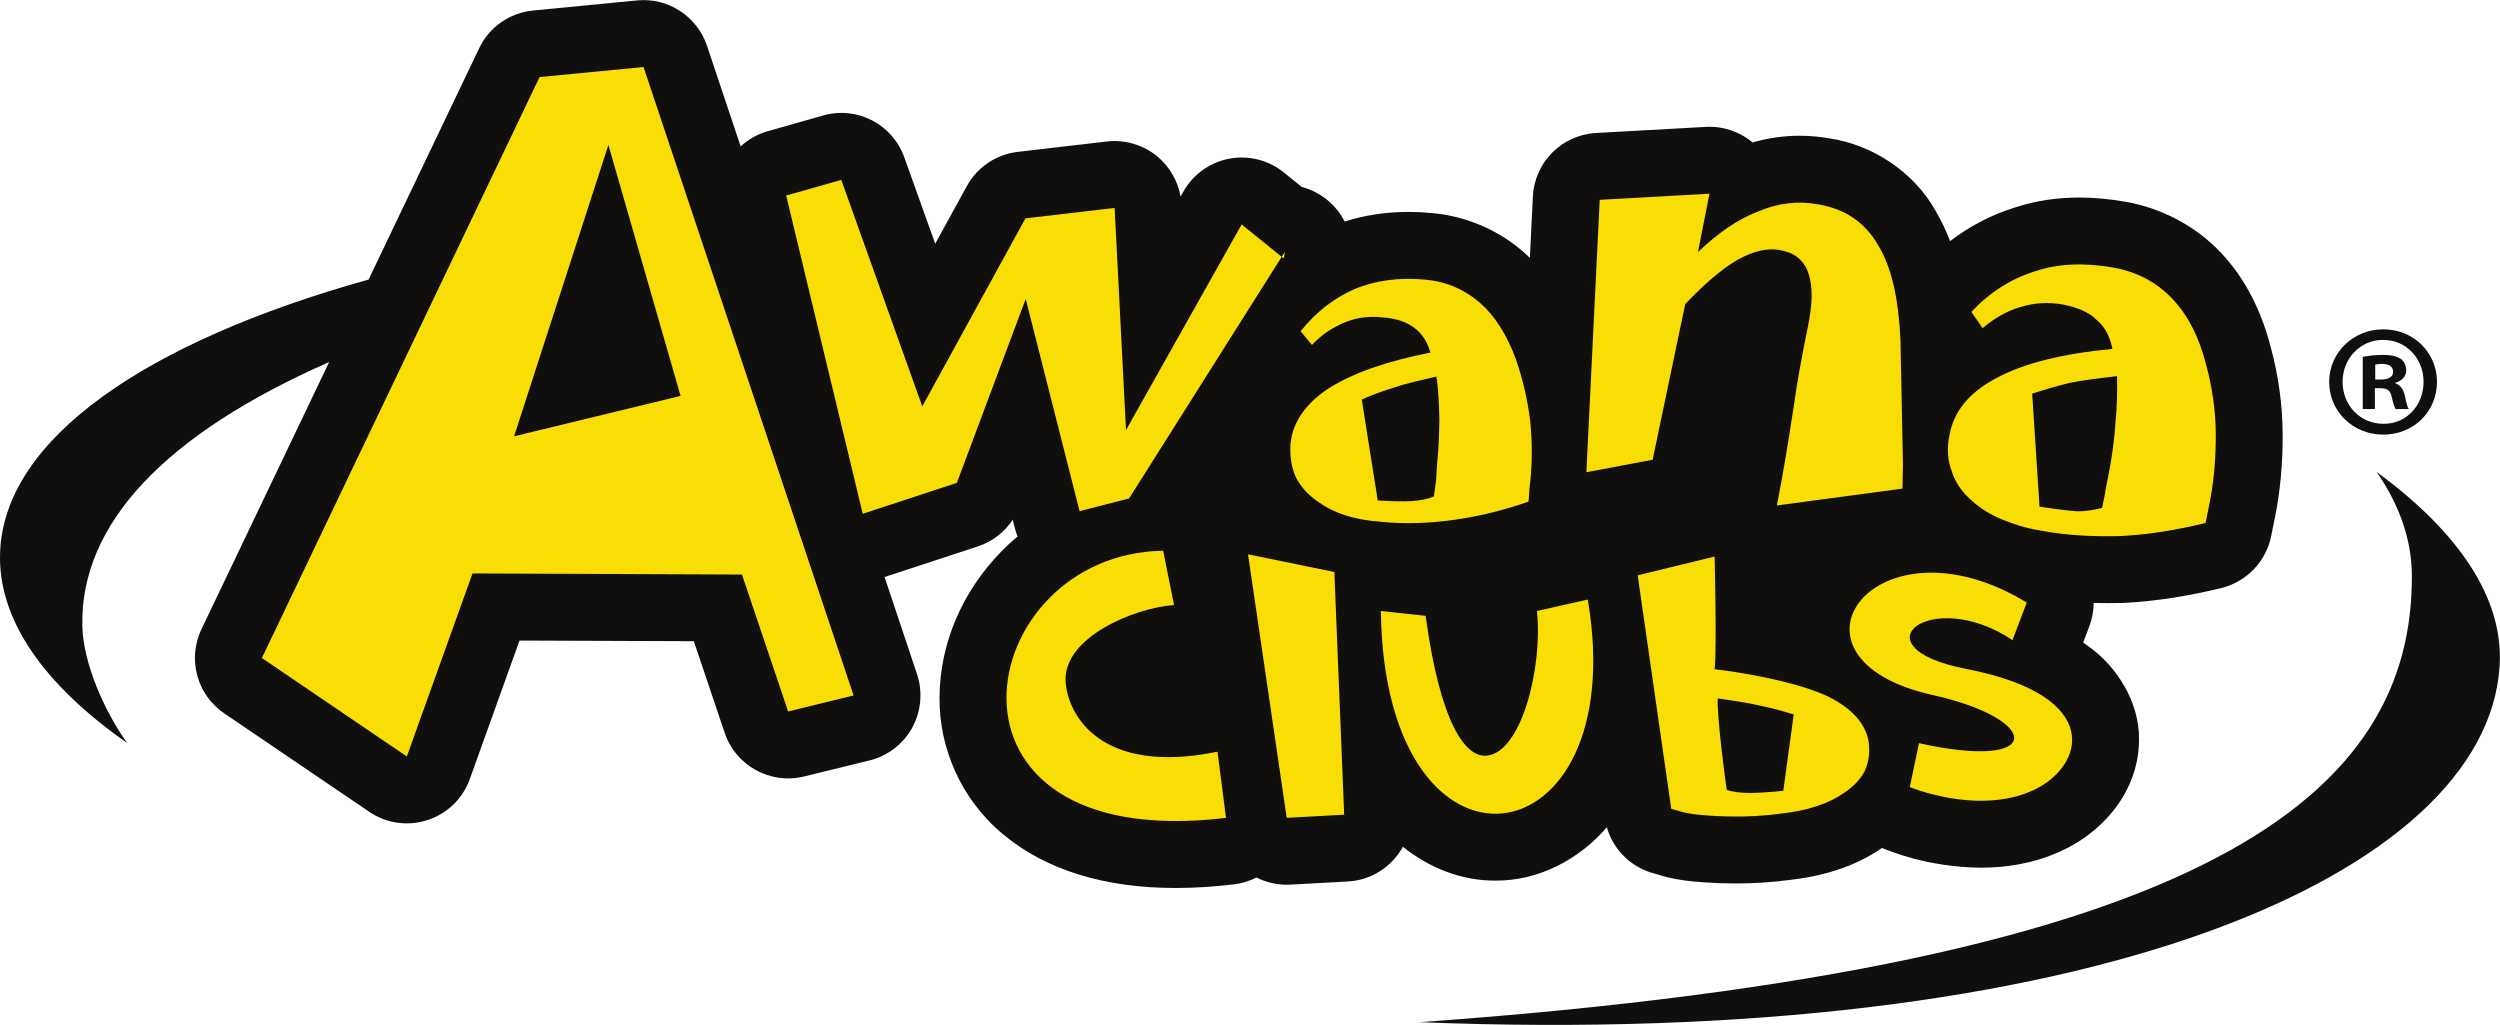 <?xml version="1.0" encoding="UTF-8" standalone="no"?>
<!-- Created with Inkscape (http://www.inkscape.org/) -->

<svg
   xmlns:dc="http://purl.org/dc/elements/1.1/"
   xmlns:cc="http://creativecommons.org/ns#"
   xmlns:rdf="http://www.w3.org/1999/02/22-rdf-syntax-ns#"
   xmlns:svg="http://www.w3.org/2000/svg"
   xmlns="http://www.w3.org/2000/svg"
   xmlns:sodipodi="http://sodipodi.sourceforge.net/DTD/sodipodi-0.dtd"
   xmlns:inkscape="http://www.inkscape.org/namespaces/inkscape"
   id="svg4155"
   version="1.1"
   inkscape:version="0.91 r13725"
   xml:space="preserve"
   width="93.85"
   height="38.475"
   viewBox="0 0 93.85 38.475"
   sodipodi:docname="awana-clubs-logo-color.svg"><defs
     id="defs4159" /><sodipodi:namedview
     pagecolor="#ffffff"
     bordercolor="#666666"
     borderopacity="1"
     objecttolerance="10"
     gridtolerance="10"
     guidetolerance="10"
     inkscape:pageopacity="0"
     inkscape:pageshadow="2"
     inkscape:window-width="1869"
     inkscape:window-height="1056"
     id="namedview4157"
     showgrid="false"
     inkscape:zoom="15.301013"
     inkscape:cx="46.924999"
     inkscape:cy="19.237499"
     inkscape:window-x="51"
     inkscape:window-y="24"
     inkscape:window-maximized="1"
     inkscape:current-layer="g4163" /><g
     id="g4163"
     inkscape:groupmode="layer"
     inkscape:label="ink_ext_XXXXXX"
     transform="matrix(1.25,0,0,-1.25,0,38.475)"><g
       id="g4165"
       transform="scale(0.1,0.1)"><path
         d="m 713.762,166.059 c 6.843,-9.918 10.535,-20.344 10.566,-31.129 C 724.602,70.078 665.676,17.871 426.301,0.82 627.16,-7.219 746.973,44.973 750.695,107.938 c 1.192,20.226 -12.304,40.089 -36.933,58.121 z M 482.57,59.355 c 1.973,-6.895 7.481,-12.266 14.61,-13.984 0.136,0 1.054,-0.391 4.101,-1.152 2.91,-0.684 6.172,-1.113 10.489,-1.406 3.191,-0.215 6.425,-0.332 9.656,-0.332 5.226,0 10.48,0.324 15.742,1.016 4.875,0.547 9.641,1.445 14.465,3.027 l 0.008,0 c 4.992,1.582 9.66,3.926 13.566,6.621 0.195,-0.09 0.391,-0.176 0.586,-0.254 1.367,-0.469 12.898,-5.539 29.148,-5.672 7.18,0.008 15.5,1.09 23.957,4.949 5.957,2.734 11.329,6.648 15.711,12.078 4.329,5.383 7.766,12.719 7.786,21.359 0.156,11.211 -6.504,21.875 -15.098,28.027 -0.547,0.41 -1.113,0.808 -1.68,1.203 l 1.844,4.871 c 0.871,2.297 1.301,4.68 1.32,7.012 1.336,-0.039 2.676,-0.047 4.004,-0.047 1.524,0 3.047,0.008 4.59,0.047 l 0.586,0.019 c 9.656,0.508 19.414,2.09 29.18,4.473 7.519,1.855 13.359,7.91 14.922,15.508 l 0.82,4.062 c 1.992,9.258 2.644,17.957 2.644,26.137 0,0 0,0.016 0,0.672 -0.066,8.859 -1.297,17.414 -3.484,25.57 -2.813,11.16 -7.754,21.102 -15.195,28.887 -7.493,7.937 -17.735,13.234 -28.223,15.109 -4.844,0.867 -9.504,1.324 -14.18,1.324 -6.425,0 -12.949,-0.886 -19.257,-2.972 -7.071,-2.168 -13.672,-5.637 -19.543,-10.113 -1.141,3.027 -2.54,5.976 -4.227,8.863 l 0,0 c -6.543,11.949 -19.297,20.168 -32.051,21.992 -2.922,0.523 -5.898,0.785 -8.887,0.785 -4.746,0.016 -9.542,-0.687 -14.16,-2.023 -3.886,3.281 -8.886,4.976 -14.054,4.683 l -32.957,-1.836 c -10.293,-0.578 -18.457,-8.789 -18.957,-19.089 l -0.907,-18.399 c -0.605,0.582 -1.211,1.152 -1.855,1.707 -7.52,6.633 -17.52,10.969 -28.027,11.777 -2.266,0.211 -4.473,0.309 -6.614,0.305 -6.57,0.012 -13.047,-0.957 -19.129,-2.883 -2.187,4.336 -5.949,7.86 -10.773,9.696 -0.692,0.265 -1.395,0.488 -2.098,0.672 l -5.41,4.386 c -4.582,3.703 -10.641,5.219 -16.426,4.11 -5.781,-1.11 -10.855,-4.75 -13.738,-9.891 l -0.832,-1.477 c -0.809,4.614 -3.223,8.879 -6.824,11.918 -4.219,3.567 -9.817,5.254 -15.297,4.622 l -26.785,-3.125 c -6.477,-0.754 -12.164,-4.583 -15.293,-10.297 l -9.485,-17.282 -9.285,25.942 c -3.57,9.996 -14.211,15.472 -24.414,12.562 l -16.543,-4.699 c -3.164,-0.894 -5.937,-2.496 -8.183,-4.586 l -10.106,30.227 c -2.973,8.855 -11.707,14.535 -21.008,13.625 l -31.222,-3.032 C 153.07,303.965 146.934,299.68 143.906,293.32 L 110.699,223.848 C 43.969,205.211 1.309,176.098 0.031,141.953 -0.73,121.699 13.207,102.137 38.207,84.648 31.164,94.414 25.012,108.828 24.73,119.609 c -0.793,30.996 25.168,57.911 74.129,79.469 L 60.508,118.848 C 56.227,109.883 59.125,99.141 67.359,93.555 L 110.883,64.004 c 5.168,-3.508 11.578,-4.414 17.512,-2.481 5.937,1.922 10.589,6.445 12.695,12.316 l 14.93,41.59 52.351,-0.196 9.27,-27.531 c 3.336,-9.883 13.711,-15.586 23.843,-13.094 l 19.653,4.824 c 5.429,1.328 10.113,4.914 12.804,9.805 2.7,4.91 3.231,10.782 1.465,16.082 l -9.75,29.192 27.977,9.179 c 4.351,1.426 8.027,4.278 10.504,8.008 l 0.601,-2.363 c 0.235,-0.898 0.516,-1.777 0.86,-2.637 -1.7,-1.418 -3.321,-2.922 -4.844,-4.48 -11.66,-11.914 -18.531,-27.492 -18.594,-43.957 -0.152,-14.707 6.242,-30.43 19.16,-41.074 12.84,-10.715 30.547,-16.066 51.711,-16.066 l 0.094,0 c 5.527,0.012 11.344,0.352 17.453,1.098 2.383,0.281 4.672,0.984 6.766,2.058 3.051,-1.555 6.539,-2.344 10.179,-2.148 l 17.254,0.945 c 7.188,0.383 13.301,4.524 16.543,10.422 7.938,-6.348 17.52,-10.195 27.754,-10.168 13.074,-0.066 25.156,6.359 33.496,16.027"
         style="fill:#100f0d;fill-opacity:1;fill-rule:nonzero;stroke:none"
         id="path4167"
         inkscape:connector-curvature="0" /><path
         d="m 256.344,98.945 -19.653,-4.824 -13.859,41.133 -80.926,0.332 -19.726,-54.961 -43.528,29.559 83.383,174.464 31.231,3.028 63.078,-188.731 0,0 z m -51.953,89.95 -21.676,75.378 -28.328,-87.511 50.004,12.133 0,0 z m 181.492,43.296 -46.797,-74.086 -14.867,-3.82 -16.176,63.731 -20.68,-55.235 -28.265,-9.285 -22.993,95.582 16.551,4.699 24.321,-68.023 30.984,56.469 26.785,3.121 3.414,-66.707 34.735,61.761 12.656,-10.238 0.332,2.031 z m 73.445,-71.175 -0.273,-3.86 c -7.793,-2.742 -15.391,-4.519 -22.754,-5.535 -7.383,-1.008 -14.551,-1.25 -21.699,-0.508 -3.868,0.274 -7.539,0.93 -10.625,1.953 -3.262,1.036 -5.938,2.442 -8.418,4.247 -2.871,2.003 -5.137,4.562 -6.446,7.292 -1.289,2.938 -1.797,6.235 -1.531,10.106 0.731,6.375 4.52,11.894 11.383,16.41 7.062,4.504 17.219,8.16 30.625,10.789 -0.899,3.117 -2.41,5.664 -4.883,7.465 -2.293,1.777 -5.547,2.82 -9.422,3.09 -4.062,0.473 -7.93,-0.024 -11.445,-1.508 -3.516,-1.469 -6.856,-3.531 -9.836,-6.758 l -3.399,4.137 c 4.583,5.719 9.895,9.852 16.145,12.637 6.25,2.578 13.242,3.593 21.152,2.851 6.387,-0.523 11.953,-2.957 16.524,-6.933 4.558,-3.961 8.125,-9.649 10.859,-17.055 2.02,-5.852 3.438,-11.898 4.278,-18.488 0.632,-6.41 0.703,-13.18 -0.235,-20.332 l 0,0 z m -27.715,7.746 c 0.489,4.429 0.567,8.703 0.664,13.152 -0.117,4.258 -0.214,8.328 -0.898,12.797 -4.473,-1.07 -8.75,-1.957 -12.461,-3.231 -3.711,-1.085 -7.023,-2.371 -9.953,-3.664 l 4.797,-30.304 c 3.867,-0.266 7.148,-0.344 10.058,-0.207 2.715,0.136 5.047,0.664 6.805,1.406 0.234,1.738 0.461,3.48 0.684,5.019 0.031,1.743 0.265,3.481 0.304,5.032 l 0,0 z m 139.735,-7.707 -37.715,-5.059 c 3.918,20.055 5.637,35 7.148,42.524 1.321,7.335 2.383,11.957 2.629,13.699 1.094,6.176 0.801,11.019 -0.683,14.527 -1.485,3.328 -4.141,5.313 -8.399,5.984 -3.664,0.668 -7.93,-0.417 -12.656,-3.027 -4.688,-2.812 -9.805,-7.148 -15.567,-13.23 l -9.777,-46.743 -19.91,-3.753 4.012,81.812 32.961,1.836 -3.457,-17.539 c 5.918,5.676 11.804,9.805 18.066,12.199 6.035,2.59 12.07,3.238 18.047,2.141 7.91,-1.321 14.004,-5.324 17.949,-12.184 4.121,-6.664 6.231,-16.39 6.758,-28.793 l 0.742,-37.273 -0.148,-7.121 z m 91.886,-6.075 -0.871,-4.238 c -8.738,-2.148 -17.293,-3.515 -25.437,-3.937 -8.332,-0.203 -16.27,0.168 -24.16,1.672 -4.258,0.664 -8.106,1.914 -11.555,3.339 -3.465,1.426 -6.336,3.235 -8.797,5.411 -3.047,2.578 -5.117,5.527 -6.191,8.843 -1.309,3.317 -1.602,6.996 -0.762,11.055 1.309,7.121 5.898,12.836 14.102,17.121 8.23,4.484 19.902,7.34 34.832,8.777 -0.692,3.485 -2.176,6.614 -4.649,8.618 -2.285,2.367 -5.73,3.785 -9.98,4.66 -4.618,0.855 -8.895,0.554 -12.977,-0.711 -3.887,-1.074 -7.812,-3.32 -11.367,-6.344 l -3.379,4.902 c 5.547,5.895 12.02,10.012 19.219,12.2 7.019,2.363 14.961,2.593 23.64,1.058 6.965,-1.312 12.707,-4.332 17.434,-9.269 4.551,-4.742 8.086,-11.399 10.234,-19.969 1.805,-6.621 2.813,-13.613 2.871,-20.578 0.039,-7.36 -0.507,-14.699 -2.207,-22.61 l 0,0 z m -29.777,11.465 c 0.871,4.618 1.555,9.45 1.848,14.293 0.488,4.629 0.574,9.282 0.488,14.114 -5.254,-0.657 -9.902,-1.153 -14.191,-2.024 -4.266,-1.07 -7.977,-2.16 -11.297,-3.258 l 2.207,-33.925 c 4.246,-0.665 7.91,-1.125 11.015,-1.387 3.086,-0.07 5.625,0.469 7.762,1.004 0.422,1.926 0.852,3.847 1.086,5.597 0.43,1.914 0.652,3.661 1.082,5.586 l 0,0 z m -284.125,-24.043 3.258,-16.308 c -12.004,-0.84 -33.434,-9.793 -32.559,-23.067 0.657,-9.941 10.496,-28.156 45.614,-20.984 l 2.554,-19.875 c -93.097,-11.121 -76.422,79.355 -18.867,80.234 z M 501.906,64.902 c 3.106,-0.762 3.77,-1.535 11.199,-2.031 7.473,-0.508 14.661,-0.383 21.829,0.598 3.867,0.438 7.539,1.16 10.586,2.195 3.242,1.035 5.886,2.371 8.32,4.043 2.793,1.848 5,4.149 6.191,6.562 1.199,2.586 1.59,5.449 1.172,8.742 -0.937,5.438 -4.941,9.969 -11.992,13.512 -7.246,3.52 -20.742,6.672 -34.277,8.301 0.691,6.242 0,33.828 0,33.828 l -23.106,-5.632 10.078,-70.118 z m 14.004,33.164 c 4.539,-0.703 8.867,-1.262 12.625,-2.18 3.762,-0.75 7.141,-1.688 10.149,-2.664 l -3.125,-22.91 c -3.868,-0.41 -7.149,-0.617 -10.09,-0.656 -2.735,-0.008 -5.067,0.344 -6.883,0.898 -0.293,1.477 -3.184,23.625 -2.676,27.512 z m -39.055,29.579 c 13.489,-79.618 -61.062,-90.262 -62.156,-3.34 l 13.446,-1.453 c 4.414,-32.481 12.011,-42.657 18.39,-41.993 10.567,1.074 16.817,26.961 15.039,43.438 l 15.391,3.476 -0.11,-0.128 z m 99.454,-43.036 c 37.804,-8.418 37.011,7.137 4.113,14.461 -49.621,11.008 -17.375,55.539 28.262,27.766 l -4.297,-11.281 c -24.278,16.32 -47.852,-2.071 -13.828,-8.66 41.914,-8.106 35.273,-29.512 19.961,-36.465 -16.485,-7.559 -36.973,0.996 -36.973,0.996 l 2.762,13.184 z m -189.883,-22.422 17.258,0.938 -2.95,72.891 -25.929,5.312 11.621,-79.141"
         style="fill:#f9de05;fill-opacity:1;fill-rule:evenodd;stroke:none"
         id="path4169"
         inkscape:connector-curvature="0" /><path
         d="m 715.82,208.891 c 9.043,0 16.055,-7.012 16.055,-15.762 0,-8.941 -7.012,-15.856 -16.152,-15.856 -9.024,0 -16.231,6.915 -16.231,15.856 0,8.75 7.207,15.762 16.231,15.762 l 0.097,0 z m -0.183,-3.172 c -6.907,0 -12.11,-5.692 -12.11,-12.59 0,-7.016 5.203,-12.602 12.293,-12.602 6.914,-0.074 12.024,5.586 12.024,12.602 0,6.898 -5.11,12.59 -12.121,12.59 l -0.086,0 z m -2.414,-20.762 -3.641,0 0,15.668 c 1.445,0.289 3.457,0.582 6.055,0.582 2.957,0 4.324,-0.508 5.488,-1.258 0.848,-0.672 1.523,-1.922 1.523,-3.379 0,-1.808 -1.339,-3.148 -3.253,-3.722 l 0,-0.196 c 1.523,-0.48 2.394,-1.738 2.871,-3.851 0.468,-2.41 0.773,-3.371 1.152,-3.844 l -3.945,0 c -0.469,0.586 -0.77,1.922 -1.239,3.754 -0.285,1.723 -1.261,2.496 -3.273,2.496 l -1.738,0 0,-6.25 z m 0.109,8.856 1.719,0 c 2.031,0 3.652,0.667 3.652,2.289 0,1.453 -1.055,2.41 -3.359,2.41 -0.949,0 -1.633,-0.094 -2.012,-0.211 l 0,-4.488"
         style="fill:#100f0d;fill-opacity:1;fill-rule:nonzero;stroke:none"
         id="path4171"
         inkscape:connector-curvature="0" /></g></g></svg>